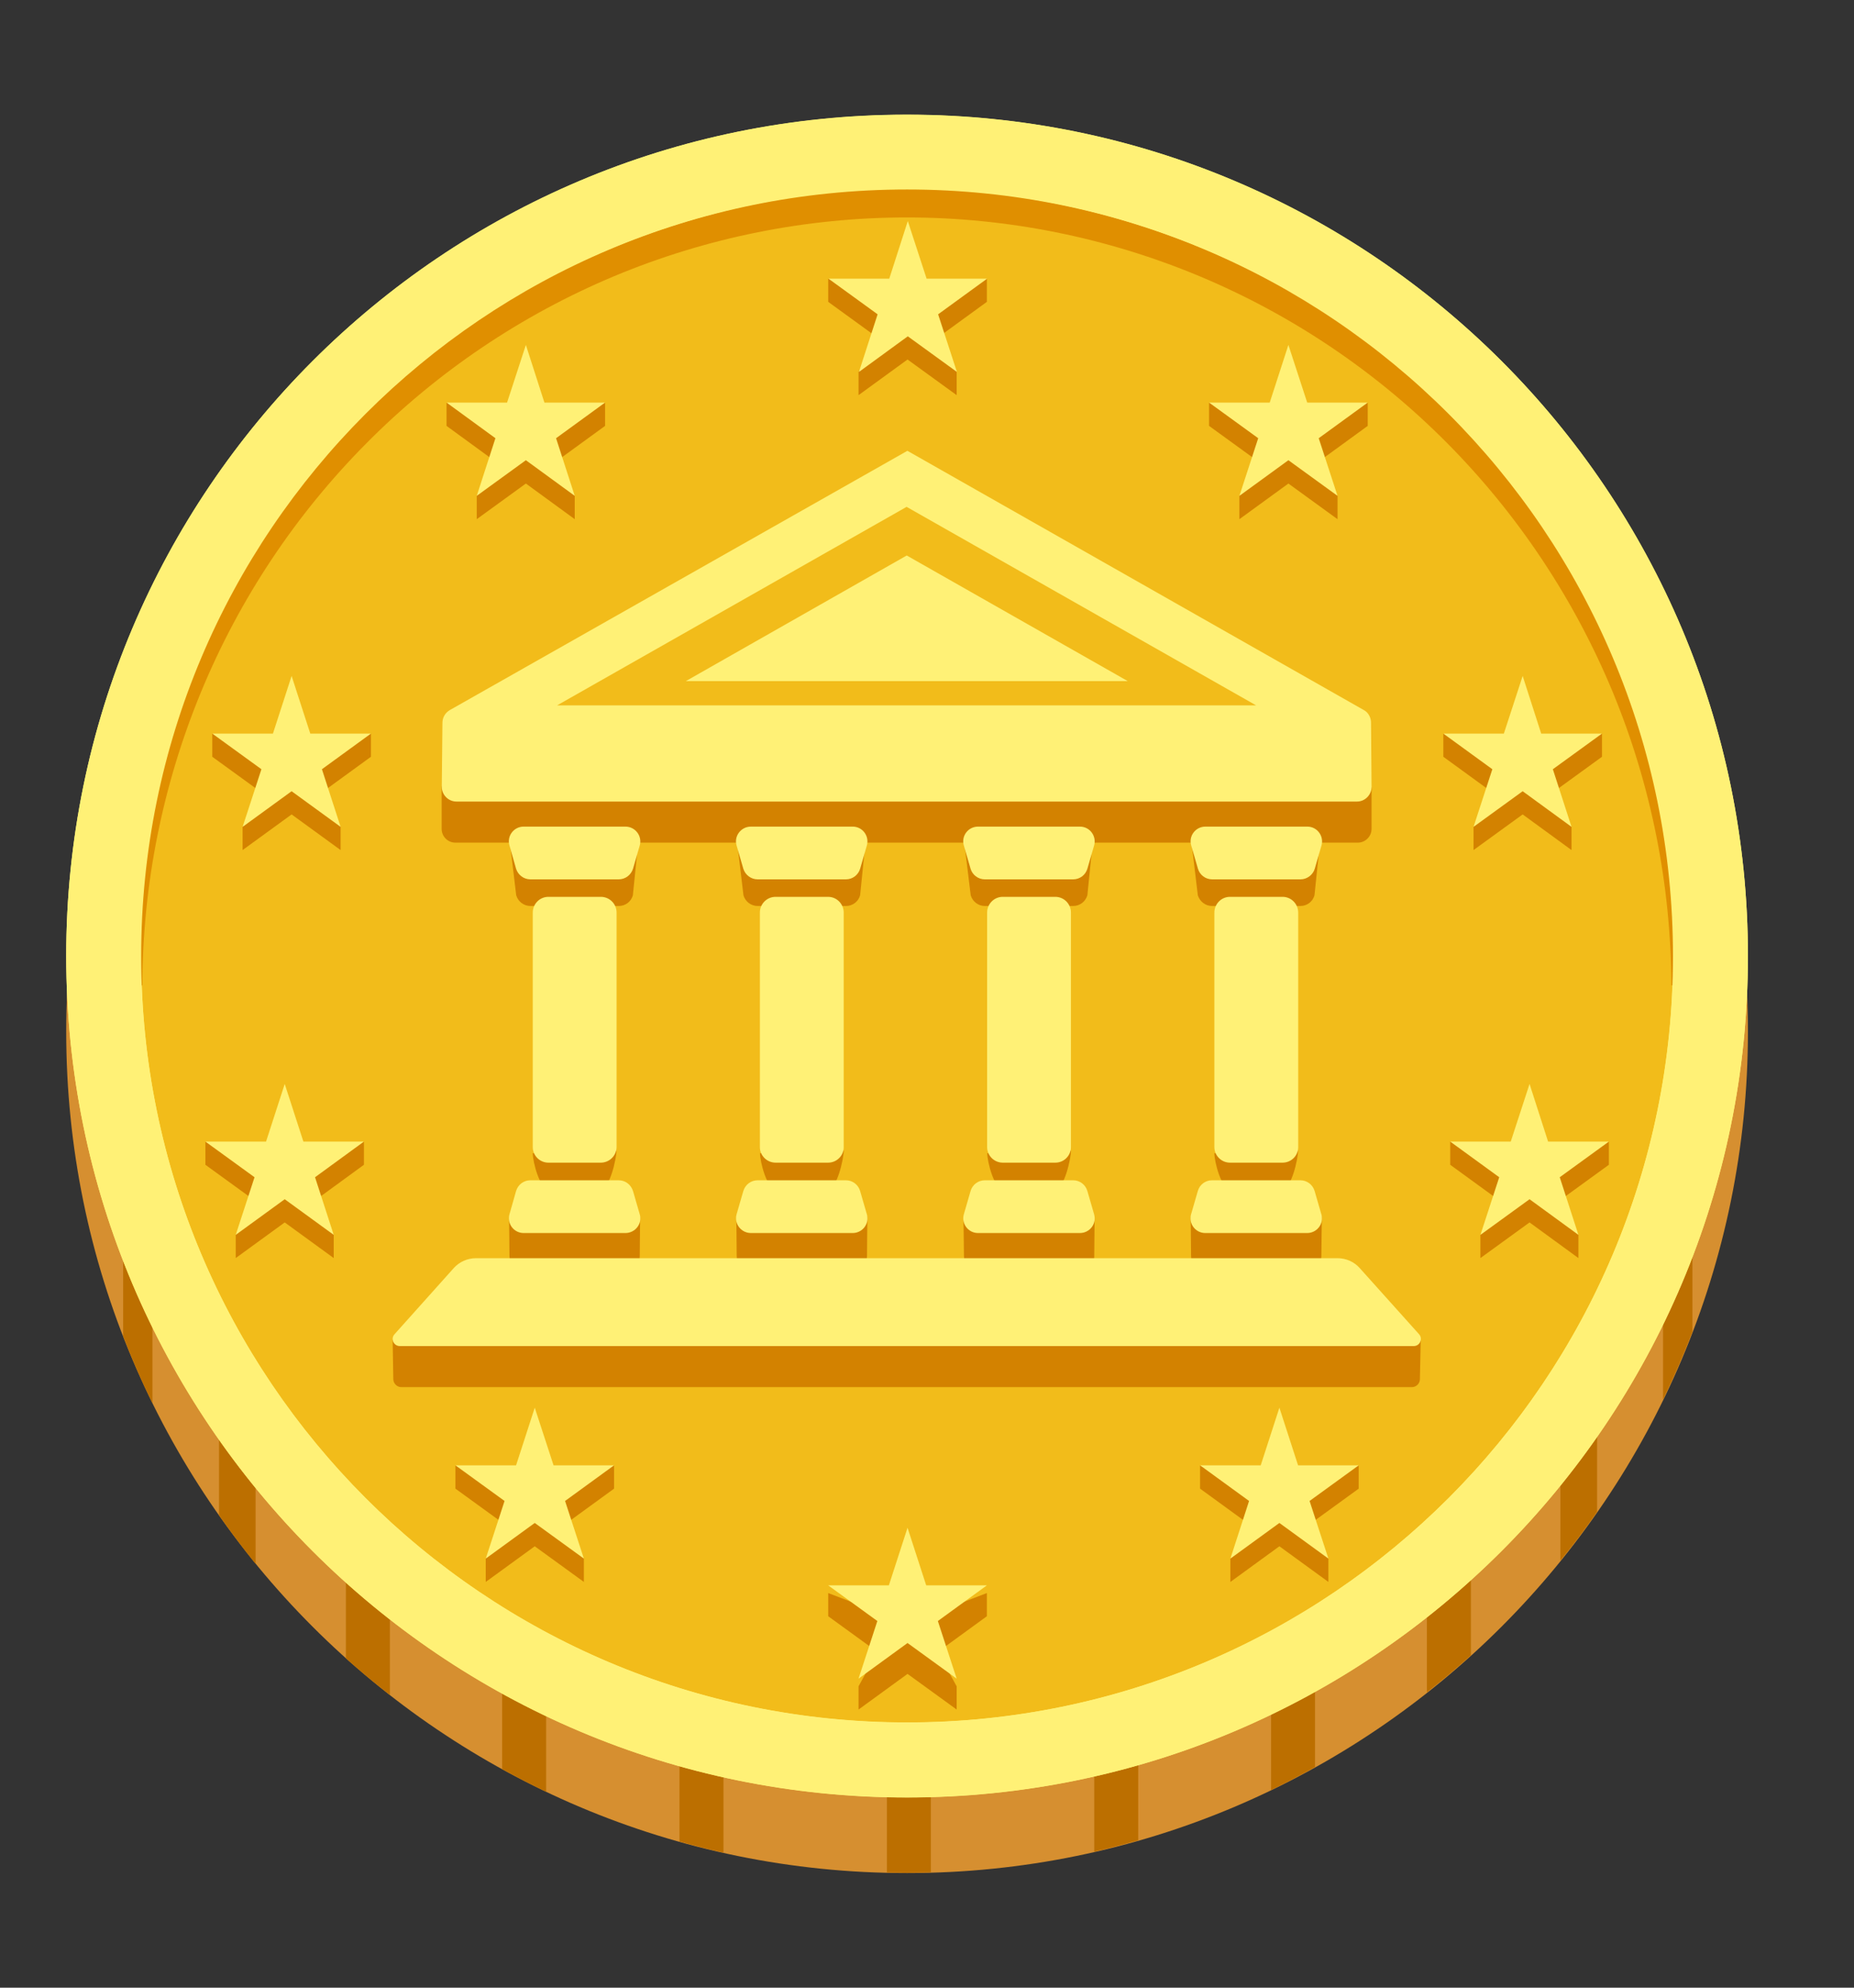 <svg xmlns="http://www.w3.org/2000/svg" width="14" height="15" viewBox="0 0 14 15" fill="none">
  <rect x="0" y="0" width="14" height="15" fill="#333333" stroke="none"/>
  <path d="M6.849 14.135C10.356 14.135 13.199 11.292 13.199 7.785C13.199 4.279 10.356 1.436 6.849 1.436C3.343 1.436 0.5 4.279 0.5 7.785C0.5 11.292 3.343 14.135 6.849 14.135Z" fill="#D68F30"/>
  <path d="M0.93 9.435V10.084C0.996 10.255 1.07 10.425 1.151 10.589V9.435H0.93ZM1.654 10.656V11.435C1.742 11.56 1.834 11.683 1.93 11.802V10.656H1.654ZM2.612 11.675V12.515C2.72 12.611 2.83 12.703 2.944 12.791V11.675H2.612ZM3.792 12.448V13.351C3.901 13.411 4.011 13.468 4.124 13.522V12.448H3.792ZM5.131 12.941V13.897C5.24 13.928 5.351 13.956 5.463 13.981V12.941H5.131ZM6.697 13.111V14.131C6.747 14.132 6.796 14.134 6.847 14.134C6.908 14.134 6.969 14.131 7.029 14.13V13.111H6.697ZM8.263 12.933V13.974C8.375 13.948 8.486 13.919 8.595 13.888V12.933H8.263ZM9.598 12.434V13.509C9.711 13.454 9.822 13.396 9.93 13.335V12.434H9.598ZM10.775 11.653V12.771C10.889 12.682 10.999 12.589 11.107 12.492V11.653H10.775ZM12.06 10.632H11.783V11.777C11.88 11.658 11.973 11.535 12.06 11.409V10.632ZM12.78 9.406H12.558V10.562C12.639 10.395 12.713 10.223 12.78 10.05V9.406Z" fill="#BC6F00"/>
  <path d="M6.849 13.564C10.356 13.564 13.199 10.721 13.199 7.214C13.199 3.708 10.356 0.865 6.849 0.865C3.343 0.865 0.5 3.708 0.5 7.214C0.5 10.721 3.343 13.564 6.849 13.564Z" fill="#FFF176"/>
  <path d="M6.85 12.998C10.044 12.998 12.634 10.409 12.634 7.214C12.634 4.02 10.044 1.431 6.85 1.431C3.656 1.431 1.066 4.02 1.066 7.214C1.066 10.409 3.656 12.998 6.85 12.998Z" fill="#F2BC1A"/>
  <path d="M1.054 7.436C1.013 6.674 1.145 5.902 1.411 5.178C1.687 4.456 2.111 3.789 2.646 3.222C3.72 2.086 5.278 1.427 6.849 1.42C8.42 1.429 9.979 2.086 11.051 3.223C11.587 3.789 12.01 4.457 12.286 5.178C12.553 5.903 12.685 6.674 12.643 7.436H12.621C12.618 6.676 12.468 5.924 12.178 5.222C11.887 4.521 11.463 3.883 10.928 3.344C10.393 2.805 9.758 2.377 9.057 2.084C8.357 1.792 7.606 1.641 6.848 1.641C6.089 1.641 5.338 1.792 4.638 2.084C3.938 2.377 3.303 2.805 2.768 3.344C2.233 3.882 1.808 4.52 1.518 5.222C1.228 5.924 1.077 6.676 1.075 7.436H1.054Z" fill="#E08F00"/>
  <path d="M6.849 0.866C3.343 0.866 0.5 3.708 0.5 7.215C0.5 10.722 3.343 13.565 6.849 13.565C10.356 13.565 13.199 10.722 13.199 7.215C13.199 3.708 10.356 0.866 6.849 0.866ZM6.849 12.999C3.655 12.999 1.066 10.41 1.066 7.215C1.066 4.019 3.655 1.43 6.849 1.43C10.044 1.43 12.633 4.019 12.633 7.214C12.633 10.409 10.044 12.999 6.849 12.999Z" fill="#FFF176"/>
  <path d="M3.971 2.779L4.111 3.214L4.569 3.039V3.214L4.199 3.483L4.34 3.742V3.918L3.971 3.649L3.6 3.918V3.742L3.741 3.483L3.372 3.214V3.039L3.829 3.214L3.971 2.779ZM2.202 5.276L2.343 5.711L2.801 5.536V5.711L2.431 5.98L2.572 6.24V6.415L2.202 6.146L1.832 6.415V6.24L1.974 5.98L1.603 5.711V5.536L2.061 5.711L2.202 5.276ZM2.15 8.355L2.291 8.79L2.748 8.615V8.79L2.379 9.059L2.52 9.319V9.494L2.15 9.225L1.78 9.494V9.319L1.922 9.059L1.551 8.79V8.615L2.009 8.79L2.15 8.355ZM4.038 10.799L4.18 11.234L4.637 11.059V11.234L4.267 11.503L4.409 11.762V11.938L4.038 11.669L3.668 11.938V11.762L3.81 11.503L3.439 11.234V11.059L3.897 11.234L4.038 10.799ZM9.729 2.779L9.588 3.214L9.13 3.039V3.214L9.501 3.483L9.359 3.742V3.918L9.729 3.649L10.1 3.918V3.742L9.958 3.483L10.328 3.214V3.039L9.871 3.214L9.729 2.779ZM11.498 5.276L11.356 5.711L10.899 5.536V5.711L11.269 5.98L11.127 6.24V6.415L11.498 6.146L11.867 6.415V6.24L11.726 5.98L12.097 5.711V5.536L11.638 5.711L11.498 5.276ZM11.55 8.355L11.408 8.79L10.951 8.615V8.79L11.321 9.059L11.179 9.319V9.494L11.55 9.225L11.919 9.494V9.319L11.778 9.059L12.149 8.79V8.615L11.69 8.79L11.55 8.355ZM9.661 10.799L9.52 11.234L9.062 11.059V11.234L9.432 11.503L9.291 11.762V11.938L9.661 11.669L10.031 11.938V11.762L9.889 11.503L10.26 11.234V11.059L9.802 11.234L9.661 10.799Z" fill="#D38200"/>
  <path d="M9.661 10.623L9.802 11.058H10.26L9.889 11.327L10.031 11.762L9.661 11.493L9.291 11.762L9.432 11.327L9.062 11.058H9.52L9.661 10.623ZM11.55 8.18L11.69 8.615H12.149L11.778 8.884L11.919 9.319L11.55 9.05L11.179 9.319L11.321 8.884L10.951 8.615H11.408L11.55 8.18ZM11.498 5.101L11.638 5.536H12.097L11.726 5.805L11.867 6.24L11.498 5.971L11.127 6.24L11.269 5.805L10.899 5.536H11.356L11.498 5.101ZM9.729 2.603L9.871 3.038H10.328L9.958 3.307L10.1 3.742L9.729 3.473L9.359 3.742L9.501 3.307L9.13 3.038H9.588L9.729 2.603Z" fill="#FFF176"/>
  <path d="M6.853 11.762L6.994 12.197L7.452 12.022V12.197L7.082 12.466L7.224 12.726V12.901L6.853 12.632L6.483 12.901V12.726L6.625 12.466L6.254 12.197V12.022L6.712 12.197L6.853 11.762Z" fill="#D38200"/>
  <path d="M6.853 11.529L6.994 11.964H7.452L7.082 12.233L7.224 12.668L6.853 12.399L6.483 12.668L6.625 12.233L6.254 11.964H6.712L6.853 11.529Z" fill="#FFF176"/>
  <path d="M6.853 1.843L6.994 2.278L7.452 2.103V2.278L7.082 2.547L7.224 2.807V2.982L6.853 2.713L6.483 2.982V2.807L6.625 2.547L6.254 2.278V2.103L6.712 2.278L6.853 1.843Z" fill="#D38200"/>
  <path d="M6.855 1.668L6.997 2.103H7.454L7.084 2.372L7.226 2.807L6.855 2.538L6.486 2.807L6.627 2.372L6.256 2.103H6.715L6.855 1.668ZM4.038 10.623L3.897 11.058H3.439L3.81 11.327L3.668 11.762L4.038 11.493L4.409 11.762L4.267 11.327L4.637 11.058H4.18L4.038 10.623ZM2.15 8.18L2.009 8.615H1.551L1.922 8.884L1.78 9.319L2.15 9.05L2.52 9.319L2.379 8.884L2.748 8.615H2.291L2.15 8.18ZM2.202 5.101L2.061 5.536H1.603L1.974 5.805L1.832 6.24L2.202 5.971L2.572 6.24L2.431 5.805L2.801 5.536H2.343L2.202 5.101ZM3.971 2.603L3.829 3.038H3.372L3.741 3.307L3.6 3.742L3.971 3.473L4.34 3.742L4.199 3.307L4.569 3.038H4.111L3.971 2.603Z" fill="#FFF176"/>
  <path d="M10.302 5.751C10.302 5.712 3.397 5.751 3.397 5.751L3.335 5.937V6.255C3.335 6.312 3.381 6.359 3.439 6.359H10.253C10.31 6.359 10.357 6.312 10.357 6.255V5.946L10.302 5.751ZM10.312 9.88H3.425L2.965 10.111L2.97 10.409C2.971 10.441 2.998 10.468 3.031 10.468H10.661C10.694 10.468 10.721 10.442 10.722 10.409L10.728 10.117L10.312 9.88Z" fill="#D38200"/>
  <path d="M4.538 8.974H4.142C4.076 8.974 4.023 8.768 4.023 8.703L4.655 8.683C4.655 8.748 4.602 8.974 4.538 8.974ZM4.673 6.837H4.005C3.956 6.837 3.912 6.804 3.898 6.756L3.846 6.321H4.823L4.779 6.756C4.766 6.804 4.723 6.837 4.673 6.837ZM4.005 9.106H4.673C4.723 9.106 4.821 9.137 4.834 9.185C4.834 9.185 4.831 9.392 4.831 9.474C4.831 9.555 4.798 9.615 4.724 9.615H3.954C3.88 9.615 3.847 9.549 3.847 9.474C3.847 9.398 3.844 9.187 3.844 9.187C3.858 9.139 3.956 9.106 4.005 9.106ZM9.685 8.974H9.289C9.223 8.974 9.17 8.768 9.17 8.703L9.802 8.683C9.802 8.748 9.75 8.974 9.685 8.974ZM9.82 6.837H9.153C9.103 6.837 9.06 6.804 9.045 6.756L8.993 6.321H9.971L9.926 6.756C9.913 6.804 9.87 6.837 9.82 6.837ZM9.153 9.106H9.82C9.87 9.106 9.968 9.137 9.982 9.185C9.982 9.185 9.978 9.392 9.978 9.474C9.978 9.555 9.945 9.615 9.871 9.615H9.102C9.028 9.615 8.994 9.549 8.994 9.474C8.994 9.398 8.991 9.187 8.991 9.187C9.005 9.139 9.103 9.106 9.153 9.106ZM7.969 8.974H7.573C7.508 8.974 7.455 8.768 7.455 8.703L8.087 8.683C8.087 8.748 8.035 8.974 7.969 8.974ZM8.104 6.837H7.437C7.387 6.837 7.344 6.804 7.33 6.756L7.277 6.321H8.255L8.211 6.756C8.197 6.804 8.154 6.837 8.104 6.837ZM7.437 9.106H8.104C8.154 9.106 8.253 9.137 8.266 9.185C8.266 9.185 8.263 9.392 8.263 9.474C8.263 9.555 8.229 9.615 8.155 9.615H7.386C7.312 9.615 7.279 9.549 7.279 9.474C7.279 9.398 7.275 9.187 7.275 9.187C7.29 9.139 7.387 9.106 7.437 9.106ZM6.254 8.974H5.857C5.792 8.974 5.739 8.768 5.739 8.703L6.371 8.683C6.371 8.748 6.319 8.974 6.254 8.974ZM6.389 6.837H5.721C5.671 6.837 5.628 6.804 5.614 6.756L5.562 6.321H6.539L6.495 6.756C6.482 6.804 6.438 6.837 6.389 6.837ZM5.721 9.106H6.389C6.438 9.106 6.537 9.137 6.55 9.185C6.55 9.185 6.547 9.392 6.547 9.474C6.547 9.555 6.514 9.615 6.44 9.615H5.67C5.596 9.615 5.563 9.549 5.563 9.474C5.563 9.398 5.56 9.187 5.56 9.187C5.574 9.139 5.671 9.106 5.721 9.106Z" fill="#D38200"/>
  <path d="M10.353 5.454C10.353 5.415 10.333 5.379 10.303 5.361L6.852 3.402L3.396 5.359C3.362 5.379 3.341 5.415 3.341 5.454L3.336 5.938C3.336 5.999 3.386 6.049 3.447 6.049H10.247C10.307 6.049 10.357 5.999 10.357 5.938L10.353 5.454Z" fill="#FFF176"/>
  <path d="M9.485 5.323L6.846 3.825L4.207 5.323H9.485Z" fill="#F2BC1A"/>
  <path d="M8.516 5.14L6.847 4.192L5.179 5.14H8.516ZM10.101 9.495H3.594C3.53 9.495 3.469 9.522 3.426 9.57L2.979 10.069C2.948 10.103 2.972 10.158 3.019 10.158H10.676C10.722 10.158 10.746 10.103 10.716 10.069L10.268 9.57C10.226 9.522 10.164 9.495 10.101 9.495ZM9.685 8.774H9.288C9.223 8.774 9.17 8.721 9.17 8.656V6.887C9.17 6.821 9.223 6.768 9.288 6.768H9.685C9.75 6.768 9.803 6.821 9.803 6.887V8.657C9.803 8.722 9.75 8.774 9.685 8.774ZM9.821 6.636H9.153C9.103 6.636 9.06 6.603 9.046 6.556L8.995 6.38C8.974 6.309 9.028 6.238 9.102 6.238H9.872C9.946 6.238 9.999 6.309 9.979 6.38L9.928 6.556C9.914 6.603 9.869 6.636 9.821 6.636ZM9.152 8.907H9.82C9.869 8.907 9.913 8.94 9.927 8.988L9.978 9.164C9.999 9.234 9.945 9.305 9.871 9.305H9.101C9.027 9.305 8.974 9.234 8.994 9.164L9.045 8.988C9.059 8.939 9.103 8.907 9.152 8.907ZM4.537 8.774H4.141C4.076 8.774 4.023 8.721 4.023 8.656V6.887C4.023 6.821 4.076 6.768 4.141 6.768H4.537C4.603 6.768 4.656 6.821 4.656 6.887V8.657C4.655 8.722 4.601 8.774 4.537 8.774ZM4.672 6.636H4.005C3.955 6.636 3.912 6.603 3.897 6.556L3.847 6.38C3.826 6.309 3.88 6.238 3.954 6.238H4.723C4.797 6.238 4.851 6.309 4.831 6.38L4.78 6.556C4.765 6.603 4.722 6.636 4.672 6.636ZM4.005 8.907H4.672C4.722 8.907 4.765 8.94 4.78 8.988L4.831 9.164C4.852 9.234 4.797 9.305 4.723 9.305H3.954C3.88 9.305 3.827 9.234 3.847 9.164L3.897 8.988C3.912 8.939 3.955 8.907 4.005 8.907ZM6.253 8.774H5.857C5.791 8.774 5.738 8.721 5.738 8.656V6.887C5.738 6.821 5.791 6.768 5.857 6.768H6.253C6.318 6.768 6.371 6.821 6.371 6.887V8.657C6.371 8.688 6.359 8.718 6.336 8.74C6.314 8.762 6.284 8.774 6.253 8.774ZM6.388 6.636H5.721C5.671 6.636 5.628 6.603 5.613 6.556L5.562 6.38C5.541 6.309 5.596 6.238 5.67 6.238H6.439C6.513 6.238 6.566 6.309 6.546 6.38L6.495 6.556C6.481 6.603 6.438 6.636 6.388 6.636ZM5.721 8.907H6.388C6.438 8.907 6.481 8.94 6.495 8.988L6.546 9.164C6.567 9.234 6.513 9.305 6.439 9.305H5.67C5.596 9.305 5.542 9.234 5.562 9.164L5.613 8.988C5.628 8.939 5.671 8.907 5.721 8.907ZM7.969 8.774H7.572C7.507 8.774 7.454 8.721 7.454 8.656V6.887C7.454 6.821 7.507 6.768 7.572 6.768H7.969C8.034 6.768 8.087 6.821 8.087 6.887V8.657C8.087 8.688 8.074 8.718 8.052 8.74C8.03 8.762 8 8.774 7.969 8.774ZM8.104 6.636H7.436C7.387 6.636 7.343 6.603 7.329 6.556L7.278 6.38C7.257 6.309 7.311 6.238 7.385 6.238H8.155C8.229 6.238 8.282 6.309 8.262 6.38L8.211 6.556C8.197 6.603 8.154 6.636 8.104 6.636ZM7.436 8.907H8.104C8.154 8.907 8.197 8.94 8.211 8.988L8.262 9.164C8.283 9.234 8.229 9.305 8.155 9.305H7.385C7.311 9.305 7.258 9.234 7.278 9.164L7.329 8.988C7.343 8.939 7.388 8.907 7.436 8.907Z" fill="#FFF176"/>
</svg>